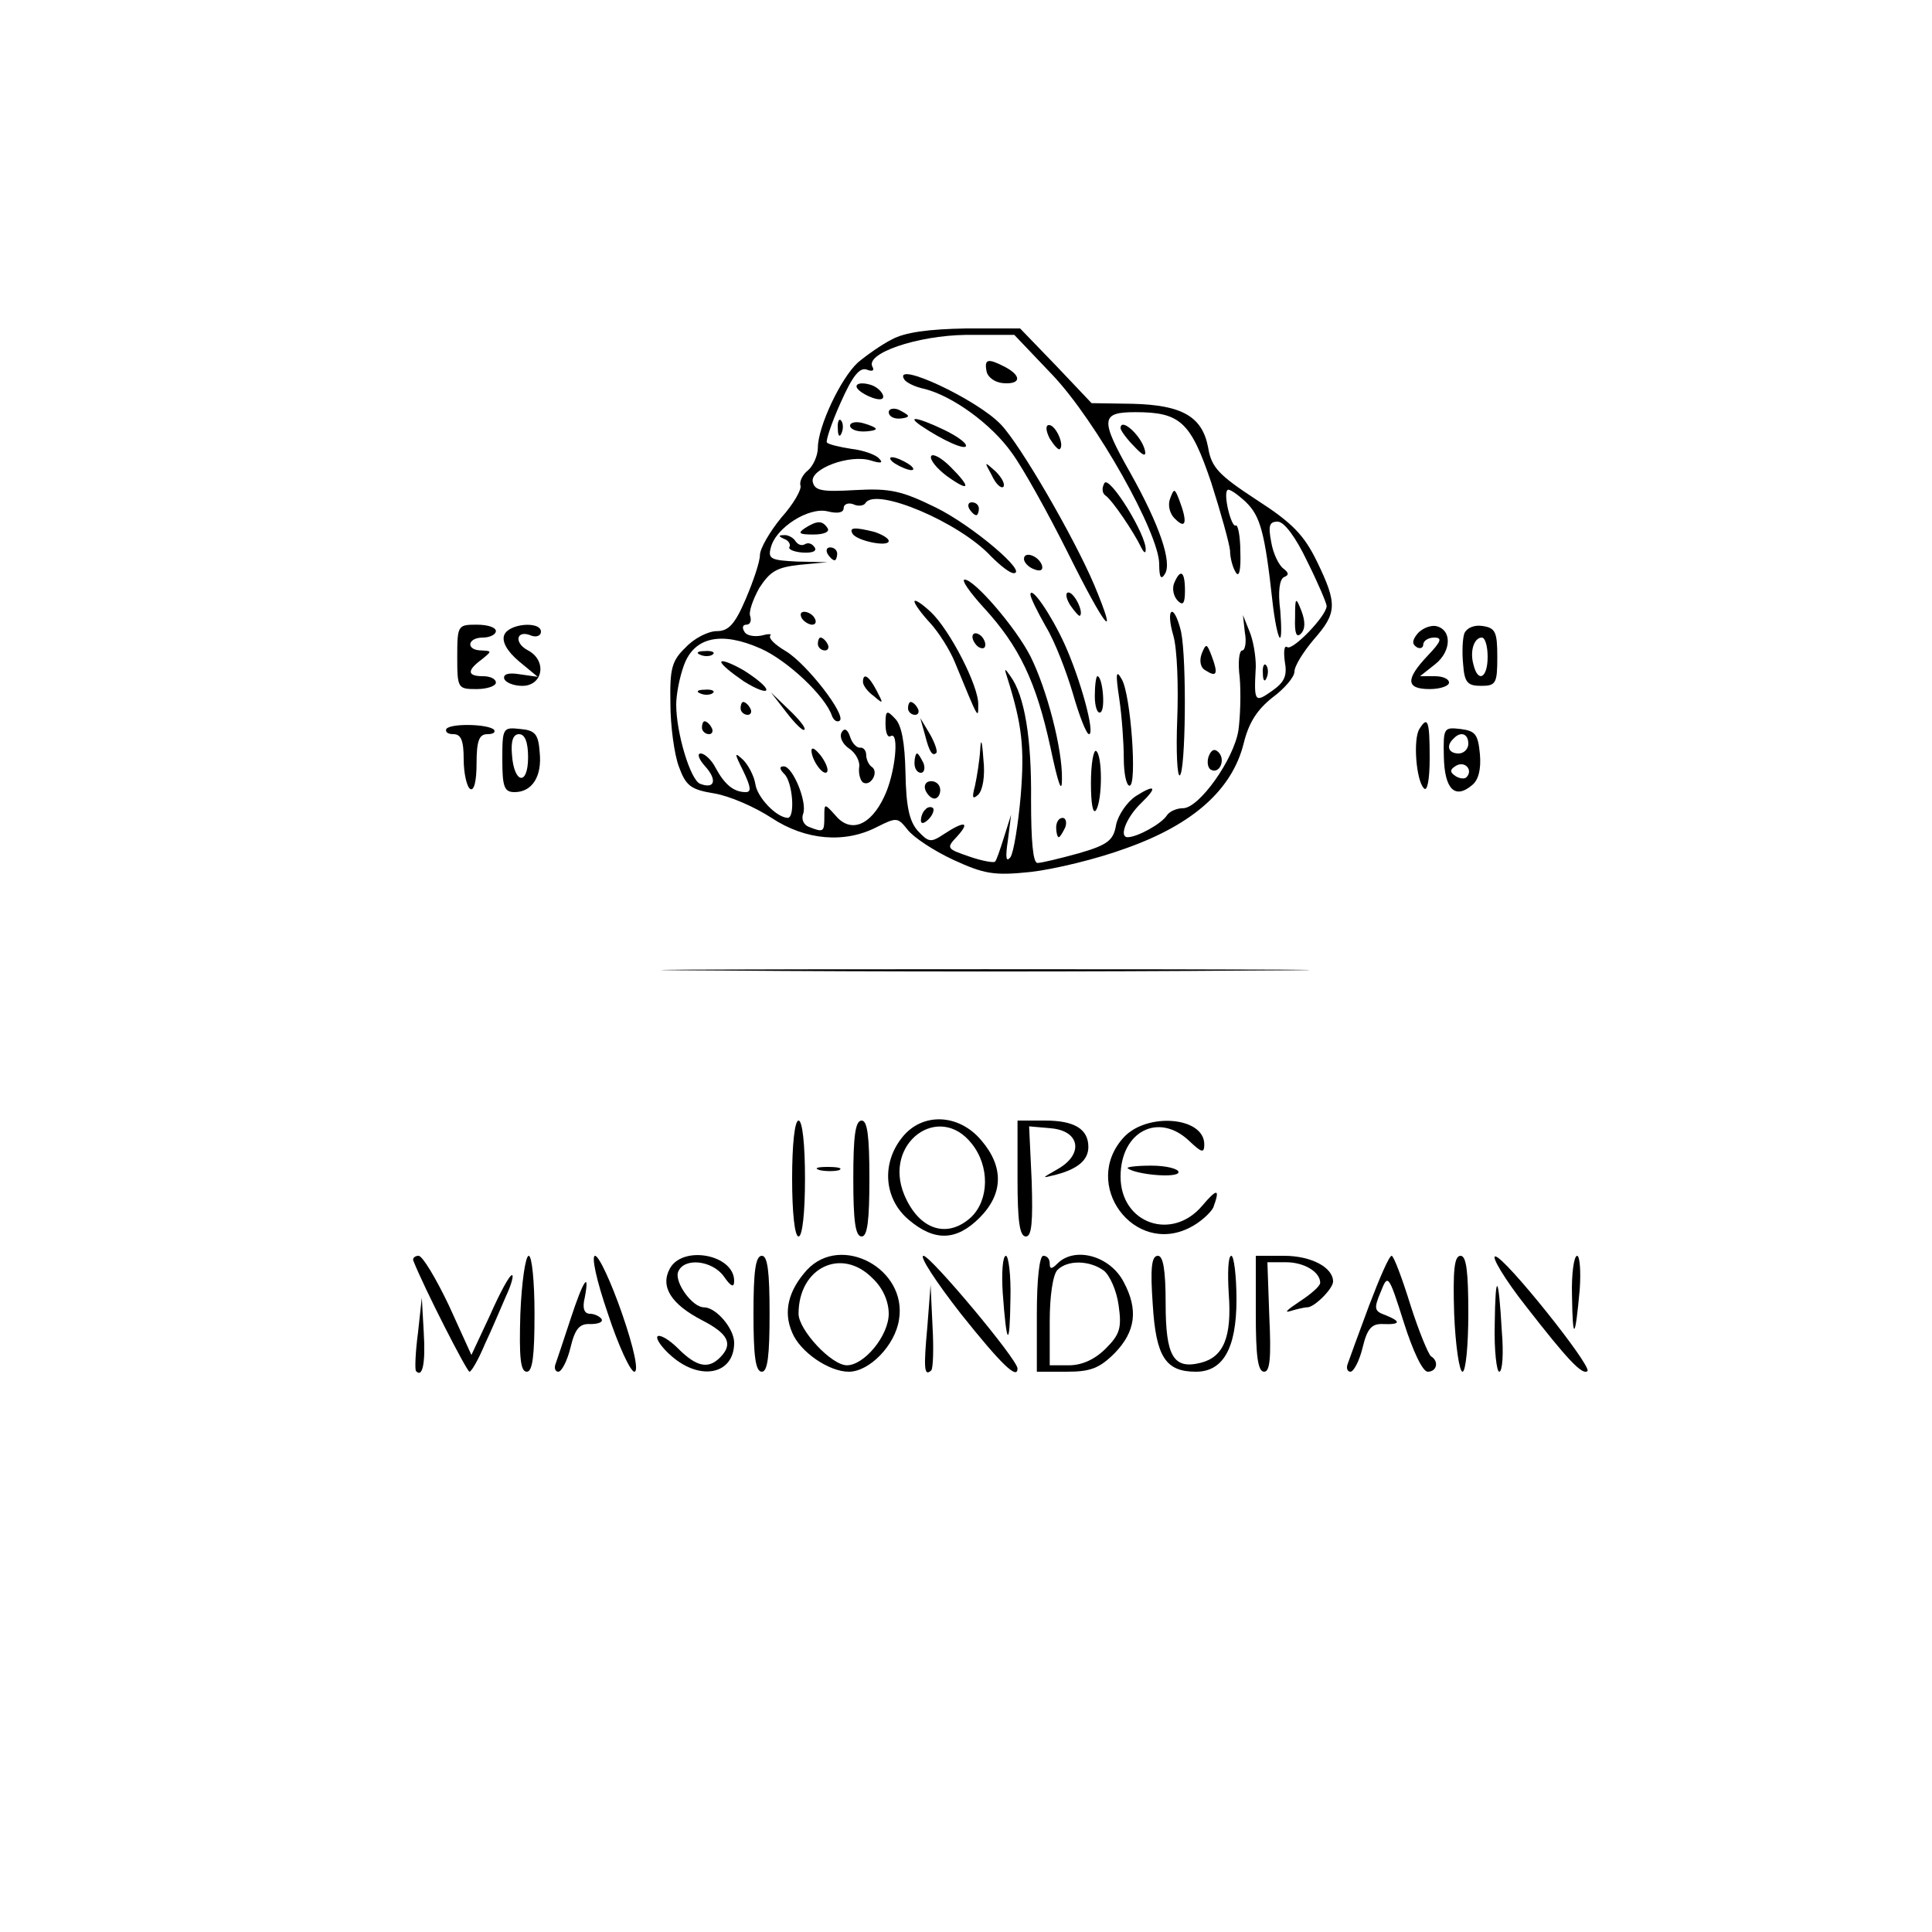 <?xml version="1.0" standalone="no"?>
<!DOCTYPE svg PUBLIC "-//W3C//DTD SVG 20010904//EN"
 "http://www.w3.org/TR/2001/REC-SVG-20010904/DTD/svg10.dtd">
<svg version="1.0" xmlns="http://www.w3.org/2000/svg"
 width="300pt" height="300pt" viewBox="0 0 300 300"
 preserveAspectRatio="xMidYMid meet">
<g transform="translate(0,300) scale(0.1,-0.1)"
fill="#000000" stroke="none">
<path d="M1385 2473 c-16 -8 -40 -25 -53 -36 -27 -25 -62 -100 -62 -132 0 -12
-7 -28 -15 -35 -9 -7 -14 -18 -12 -24 2 -6 -11 -29 -30 -50 -18 -22 -33 -48
-33 -58 0 -10 -10 -40 -22 -68 -17 -40 -27 -50 -45 -50 -13 0 -35 -11 -48 -25
-22 -21 -25 -33 -24 -87 0 -35 6 -79 13 -98 11 -30 18 -36 55 -42 24 -4 63
-21 89 -38 53 -35 114 -40 164 -14 30 15 32 15 47 -4 9 -12 41 -33 71 -47 48
-22 63 -25 120 -19 36 4 103 20 149 37 104 37 164 91 182 162 8 33 21 53 45
72 19 14 34 32 34 40 0 9 14 31 30 50 36 41 37 55 5 121 -20 41 -38 60 -94 96
-58 38 -70 50 -75 81 -9 48 -40 66 -117 68 l-64 1 -55 58 -56 58 -84 0 c-58
-1 -95 -6 -115 -17z m250 -56 c67 -71 165 -245 165 -293 0 -21 3 -25 9 -15 11
18 -8 75 -54 157 -47 83 -46 94 8 94 70 0 86 -15 118 -110 15 -47 28 -94 29
-105 0 -11 4 -26 9 -34 5 -8 8 3 7 32 0 25 -4 43 -7 41 -7 -4 -20 49 -13 55 2
3 15 -6 28 -18 23 -22 30 -47 42 -156 3 -27 8 -52 11 -55 3 -3 3 16 1 42 -4
30 -1 49 6 52 8 3 7 7 -1 13 -7 5 -16 23 -19 41 -5 26 -3 32 10 32 10 0 28
-24 46 -62 17 -34 30 -65 30 -69 0 -15 -52 -69 -61 -64 -5 4 -6 -7 -4 -22 4
-22 0 -32 -20 -46 -27 -19 -28 -17 -25 38 0 17 -4 41 -10 55 l-10 25 3 -27 c3
-16 0 -28 -4 -28 -5 0 -7 -19 -4 -42 2 -24 1 -60 -2 -82 -7 -45 -61 -121 -86
-121 -10 0 -21 -5 -25 -11 -8 -13 -46 -34 -61 -34 -14 0 -2 31 21 53 26 25 22
30 -8 11 -14 -9 -28 -30 -31 -45 -4 -24 -13 -31 -58 -44 -29 -8 -58 -15 -64
-15 -7 0 -10 34 -10 98 1 95 -10 162 -32 192 -9 13 -10 13 -5 -2 23 -73 27
-108 21 -183 -4 -45 -11 -89 -16 -96 -7 -9 -8 0 -4 26 l5 40 -11 -35 c-6 -19
-12 -37 -14 -38 -2 -2 -20 1 -40 8 -35 12 -36 13 -19 31 21 23 12 25 -20 4
-21 -14 -24 -13 -41 5 -13 15 -18 37 -19 90 -1 47 -6 74 -16 84 -13 14 -15 13
-15 -8 0 -13 3 -22 8 -19 14 8 7 -59 -10 -94 -21 -45 -52 -57 -75 -30 -18 20
-18 20 -18 -1 0 -24 -1 -25 -24 -16 -8 3 -12 12 -9 20 7 18 -16 74 -30 74 -7
0 -7 -4 1 -12 13 -13 17 -68 5 -68 -18 1 -47 32 -50 52 -2 13 -11 30 -19 38
-14 13 -14 11 0 -17 12 -25 13 -33 4 -33 -19 0 -33 12 -47 38 -6 12 -17 22
-23 22 -6 0 -3 -9 7 -20 19 -21 15 -36 -8 -27 -15 6 -37 79 -37 123 0 15 5 42
12 61 16 44 58 53 119 26 41 -18 101 -74 111 -105 3 -7 8 -10 12 -7 10 9 -51
88 -84 108 -17 10 -27 20 -24 24 3 3 -3 3 -14 0 -11 -2 -23 0 -26 6 -4 6 -3
11 3 11 6 0 8 6 6 13 -3 6 4 26 14 44 17 26 27 32 63 36 l43 4 -47 1 c-41 2
-46 4 -41 22 8 31 59 63 88 56 16 -4 25 -2 25 5 0 6 7 9 15 6 8 -4 17 -2 19 2
16 25 146 -30 195 -83 14 -14 29 -26 35 -26 23 0 -64 74 -121 102 -53 26 -71
30 -125 27 -52 -3 -63 -1 -66 13 -4 20 57 43 90 33 16 -5 20 -4 13 3 -5 6 -25
13 -43 15 -19 3 -36 7 -38 10 -2 2 7 30 21 61 19 43 30 56 41 52 8 -3 12 -2 9
4 -13 21 69 49 145 50 l75 0 60 -63z"/>
<path d="M1532 2423 c2 -9 13 -17 26 -18 27 -2 29 11 3 25 -27 14 -33 13 -29
-7z"/>
<path d="M1404 2411 c3 -5 17 -12 32 -15 43 -11 103 -54 135 -99 17 -23 56
-93 87 -155 57 -115 81 -146 41 -50 -32 75 -115 218 -145 249 -37 39 -168 100
-150 70z"/>
<path d="M1330 2400 c0 -7 24 -20 36 -20 13 0 1 19 -16 23 -11 3 -20 2 -20 -3z"/>
<path d="M1380 2360 c0 -6 7 -10 15 -10 8 0 15 2 15 4 0 2 -7 6 -15 10 -8 3
-15 1 -15 -4z"/>
<path d="M1301 2334 c0 -11 3 -14 6 -6 3 7 2 16 -1 19 -3 4 -6 -2 -5 -13z"/>
<path d="M1320 2339 c0 -5 9 -9 20 -9 11 0 20 2 20 4 0 2 -9 6 -20 9 -11 3
-20 1 -20 -4z"/>
<path d="M1430 2339 c34 -23 70 -39 70 -31 0 5 -16 16 -35 25 -40 19 -58 22
-35 6z"/>
<path d="M1630 2319 c7 -11 14 -19 16 -16 7 7 -7 37 -17 37 -6 0 -5 -9 1 -21z"/>
<path d="M1740 2335 c0 -3 9 -16 21 -28 13 -14 19 -17 17 -7 -5 23 -38 53 -38
35z"/>
<path d="M1446 2292 c-3 -5 8 -19 24 -31 36 -26 39 -19 6 14 -14 14 -27 21
-30 17z"/>
<path d="M1390 2280 c8 -5 20 -10 25 -10 6 0 3 5 -5 10 -8 5 -19 10 -25 10 -5
0 -3 -5 5 -10z"/>
<path d="M1540 2262 c6 -13 14 -21 18 -18 3 4 -2 14 -12 24 -18 16 -18 16 -6
-6z"/>
<path d="M1715 2250 c-4 -7 -4 -15 1 -19 11 -7 45 -58 56 -81 4 -8 7 -10 7 -4
2 22 -56 116 -64 104z"/>
<path d="M1817 2226 c-4 -10 -1 -24 8 -32 17 -17 19 -4 6 30 -7 18 -8 18 -14
2z"/>
<path d="M1505 2210 c3 -5 8 -10 11 -10 2 0 4 5 4 10 0 6 -5 10 -11 10 -5 0
-7 -4 -4 -10z"/>
<path d="M1250 2180 c-12 -8 -9 -10 13 -10 16 0 26 4 22 10 -8 12 -16 12 -35
0z"/>
<path d="M1324 2171 c7 -11 56 -21 56 -11 0 4 -10 10 -22 14 -32 8 -40 7 -34
-3z"/>
<path d="M1218 2163 c6 -2 10 -8 8 -12 -3 -4 7 -8 20 -9 15 -1 23 2 19 8 -4 6
-10 8 -15 5 -5 -3 -11 -1 -15 5 -3 5 -12 10 -18 9 -9 0 -8 -2 1 -6z"/>
<path d="M1285 2140 c3 -5 8 -10 11 -10 2 0 4 5 4 10 0 6 -5 10 -11 10 -5 0
-7 -4 -4 -10z"/>
<path d="M1590 2132 c0 -5 7 -13 16 -16 10 -4 14 -1 12 6 -5 15 -28 23 -28 10z"/>
<path d="M1823 2094 c-3 -8 -1 -20 6 -27 8 -8 11 -4 11 16 0 30 -7 35 -17 11z"/>
<path d="M1528 2056 c55 -60 81 -115 103 -216 12 -57 18 -74 18 -50 1 46 -23
139 -49 191 -23 45 -87 119 -102 119 -6 0 8 -20 30 -44z"/>
<path d="M1600 2077 c0 -5 11 -27 24 -50 14 -23 32 -70 42 -104 10 -35 21 -63
25 -63 10 0 -13 85 -38 140 -21 46 -52 91 -53 77z"/>
<path d="M1662 2060 c7 -10 14 -18 15 -16 6 6 -9 36 -18 36 -5 0 -4 -9 3 -20z"/>
<path d="M1420 2066 c0 -4 11 -19 24 -33 13 -14 31 -42 39 -62 37 -90 36 -88
36 -65 1 28 -44 116 -74 144 -14 13 -25 20 -25 16z"/>
<path d="M2011 2041 c-1 -24 2 -32 9 -25 7 7 7 19 1 35 -9 23 -10 22 -10 -10z"/>
<path d="M1245 2040 c3 -5 11 -10 16 -10 6 0 7 5 4 10 -3 6 -11 10 -16 10 -6
0 -7 -4 -4 -10z"/>
<path d="M1822 2013 c6 -21 8 -79 6 -130 -2 -50 0 -89 4 -87 9 6 11 178 2 223
-4 17 -10 31 -14 31 -5 0 -4 -17 2 -37z"/>
<path d="M1510 2011 c0 -5 5 -13 10 -16 6 -3 10 -2 10 4 0 5 -4 13 -10 16 -5
3 -10 2 -10 -4z"/>
<path d="M1270 2000 c0 -5 5 -10 11 -10 5 0 7 5 4 10 -3 6 -8 10 -11 10 -2 0
-4 -4 -4 -10z"/>
<path d="M1866 1985 c-4 -11 -2 -22 6 -26 17 -11 20 -6 10 21 -8 21 -9 22 -16
5z"/>
<path d="M1088 1983 c7 -3 16 -2 19 1 4 3 -2 6 -13 5 -11 0 -14 -3 -6 -6z"/>
<path d="M1120 1972 c0 -4 16 -17 35 -30 19 -12 35 -18 35 -13 0 5 -16 18 -35
30 -19 11 -35 17 -35 13z"/>
<path d="M1961 1954 c0 -11 3 -14 6 -6 3 7 2 16 -1 19 -3 4 -6 -2 -5 -13z"/>
<path d="M1738 1915 c4 -27 7 -69 7 -92 0 -24 4 -43 9 -43 12 0 2 141 -12 165
-9 16 -10 10 -4 -30z"/>
<path d="M1340 1941 c0 -5 7 -15 17 -22 15 -13 15 -12 4 9 -12 23 -21 28 -21
13z"/>
<path d="M1700 1919 c0 -16 4 -28 9 -25 8 5 3 56 -5 56 -2 0 -4 -14 -4 -31z"/>
<path d="M1088 1923 c7 -3 16 -2 19 1 4 3 -2 6 -13 5 -11 0 -14 -3 -6 -6z"/>
<path d="M1221 1894 c13 -17 26 -30 28 -27 3 2 -8 16 -24 31 l-28 27 24 -31z"/>
<path d="M1150 1900 c0 -5 5 -10 11 -10 5 0 7 5 4 10 -3 6 -8 10 -11 10 -2 0
-4 -4 -4 -10z"/>
<path d="M1410 1900 c0 -5 5 -10 11 -10 5 0 7 5 4 10 -3 6 -8 10 -11 10 -2 0
-4 -4 -4 -10z"/>
<path d="M1090 1870 c0 -5 5 -10 11 -10 5 0 7 5 4 10 -3 6 -8 10 -11 10 -2 0
-4 -4 -4 -10z"/>
<path d="M1436 1860 c7 -28 12 -35 18 -29 2 2 -2 15 -10 29 l-15 25 7 -25z"/>
<path d="M1307 1863 c-4 -7 1 -18 11 -25 11 -7 18 -21 16 -30 -1 -10 2 -20 6
-23 12 -7 25 16 14 24 -5 3 -9 12 -9 19 0 6 -4 12 -10 11 -5 0 -12 7 -15 17
-4 12 -9 14 -13 7z"/>
<path d="M1522 1835 c-1 -16 -5 -41 -8 -55 -5 -19 -4 -22 5 -14 7 7 11 29 8
55 -2 30 -4 34 -5 14z"/>
<path d="M1260 1835 c0 -15 18 -40 24 -34 3 3 -1 14 -9 25 -8 10 -14 15 -15 9z"/>
<path d="M1694 1784 c0 -32 3 -49 8 -42 10 17 10 85 0 92 -4 2 -8 -20 -8 -50z"/>
<path d="M1877 1826 c-3 -8 -2 -18 3 -21 13 -8 24 15 12 27 -6 6 -11 4 -15 -6z"/>
<path d="M1420 1815 c0 -8 4 -15 10 -15 5 0 7 7 4 15 -4 8 -8 15 -10 15 -2 0
-4 -7 -4 -15z"/>
<path d="M1437 1773 c3 -7 9 -13 14 -13 5 0 9 6 9 13 0 8 -6 14 -14 14 -8 0
-12 -6 -9 -14z"/>
<path d="M1437 1743 c-4 -3 -7 -11 -7 -17 0 -6 5 -5 12 2 6 6 9 14 7 17 -3 3
-9 2 -12 -2z"/>
<path d="M1640 1715 c0 -8 2 -15 4 -15 2 0 6 7 10 15 3 8 1 15 -4 15 -6 0 -10
-7 -10 -15z"/>
<path d="M710 1980 c0 -49 1 -50 30 -50 17 0 30 5 30 10 0 6 -9 10 -20 10 -25
0 -25 9 -2 26 16 13 16 13 0 14 -25 0 -23 20 2 20 11 0 20 5 20 10 0 6 -13 10
-30 10 -29 0 -30 -1 -30 -50z"/>
<path d="M783 2014 c-4 -10 4 -25 23 -41 l29 -24 -28 4 c-18 3 -26 0 -24 -7 2
-6 15 -11 28 -11 32 0 39 39 9 55 -23 12 -18 33 5 23 8 -3 15 0 15 6 0 17 -50
13 -57 -5z"/>
<path d="M2201 2016 c-8 -10 -9 -16 -1 -21 5 -3 10 -1 10 4 0 6 8 11 17 11 13
0 11 -6 -10 -28 -35 -37 -34 -52 3 -52 17 0 30 5 30 10 0 6 -10 10 -22 10
l-23 0 24 19 c25 20 26 54 0 59 -9 1 -21 -4 -28 -12z"/>
<path d="M2274 2017 c-3 -8 -4 -30 -2 -49 2 -28 7 -33 28 -33 23 0 25 4 25 45
0 39 -3 45 -23 48 -13 2 -24 -3 -28 -11z m36 -37 c0 -33 -15 -41 -22 -12 -6
21 1 42 13 42 5 0 9 -13 9 -30z"/>
<path d="M693 1868 c-2 -5 3 -8 11 -8 12 0 16 -10 16 -39 0 -22 5 -43 10 -46
6 -4 10 12 10 39 0 36 4 46 17 46 9 0 13 3 10 7 -10 9 -68 10 -74 1z"/>
<path d="M2204 1868 c-10 -16 -5 -80 7 -92 5 -6 9 12 9 47 0 58 -3 66 -16 45z"/>
<path d="M780 1821 c0 -43 3 -51 19 -51 27 0 43 24 39 62 -2 28 -7 34 -30 36
-27 3 -28 2 -28 -47z m40 3 c0 -45 -22 -41 -25 4 -2 22 2 32 11 32 9 0 14 -12
14 -36z"/>
<path d="M2242 1825 c1 -50 17 -67 44 -44 10 8 14 25 12 48 -3 31 -7 36 -30
39 -26 3 -27 2 -26 -43z m38 20 c0 -8 -7 -15 -15 -15 -16 0 -20 12 -8 23 11
12 23 8 23 -8z m-3 -52 c-3 -3 -11 -2 -17 2 -9 6 -9 10 1 16 14 8 27 -7 16
-18z"/>
<path d="M1123 1493 c224 -2 590 -2 815 0 224 1 40 2 -408 2 -448 0 -632 -1
-407 -2z"/>
<path d="M1230 1170 c0 -53 4 -90 10 -90 6 0 10 37 10 90 0 53 -4 90 -10 90
-6 0 -10 -37 -10 -90z"/>
<path d="M1325 1170 c0 -65 3 -90 13 -90 9 0 12 25 12 90 0 65 -3 90 -12 90
-10 0 -13 -25 -13 -90z"/>
<path d="M1401 1234 c-33 -41 -28 -96 10 -128 40 -34 74 -33 110 3 37 37 38
79 3 120 -35 42 -92 44 -123 5z m108 -10 c28 -35 27 -87 -1 -114 -37 -34 -81
-20 -104 35 -33 80 54 144 105 79z"/>
<path d="M1580 1170 c0 -65 3 -90 13 -90 9 0 11 22 9 86 l-4 85 34 -3 c45 -4
51 -40 11 -63 -26 -15 -27 -15 -3 -9 34 9 50 23 50 43 0 28 -22 41 -67 41
l-43 0 0 -90z"/>
<path d="M1745 1234 c-67 -73 16 -185 103 -140 16 8 32 23 36 31 11 30 6 30
-17 3 -47 -56 -127 -28 -127 45 0 70 59 101 107 55 19 -18 23 -19 23 -5 0 43
-89 50 -125 11z"/>
<path d="M1273 1183 c9 -2 23 -2 30 0 6 3 -1 5 -18 5 -16 0 -22 -2 -12 -5z"/>
<path d="M1751 1186 c12 -10 79 -16 79 -6 0 5 -19 10 -42 10 -23 0 -39 -2 -37
-4z"/>
<path d="M642 1042 c17 -43 83 -172 87 -172 3 0 14 19 24 43 11 23 25 57 33
75 8 17 12 32 9 32 -4 0 -19 -28 -34 -62 l-29 -62 -35 77 c-20 42 -41 77 -47
77 -6 0 -10 -4 -8 -8z"/>
<path d="M808 960 c-2 -67 0 -90 10 -90 9 0 12 25 12 90 0 50 -4 90 -9 90 -5
0 -11 -41 -13 -90z"/>
<path d="M944 960 c16 -49 35 -90 41 -90 7 0 0 35 -19 90 -17 49 -36 90 -42
90 -6 0 2 -38 20 -90z"/>
<path d="M1040 1030 c-15 -28 2 -55 50 -80 41 -21 49 -37 28 -58 -18 -18 -36
-15 -65 14 -14 14 -28 22 -32 19 -3 -4 7 -18 22 -31 45 -39 97 -28 97 21 0 22
-28 55 -47 55 -18 0 -46 39 -40 55 9 23 53 18 71 -7 11 -16 16 -18 16 -7 0 41
-80 56 -100 19z"/>
<path d="M1170 960 c0 -65 3 -90 13 -90 9 0 12 25 12 90 0 65 -3 90 -12 90
-10 0 -13 -25 -13 -90z"/>
<path d="M1253 1028 c-29 -32 -37 -65 -23 -97 12 -30 57 -61 88 -61 32 0 72
41 78 81 13 79 -90 134 -143 77z m102 -13 c16 -15 25 -36 25 -55 0 -34 -38
-80 -65 -80 -24 0 -75 55 -75 80 0 72 67 104 115 55z"/>
<path d="M1492 960 c63 -79 88 -103 88 -85 0 14 -135 175 -146 175 -7 0 19
-40 58 -90z"/>
<path d="M1557 993 c6 -84 11 -88 12 -10 1 37 -3 67 -7 67 -5 0 -7 -26 -5 -57z"/>
<path d="M1610 960 l0 -90 46 0 c37 0 51 5 75 29 32 33 37 67 14 110 -21 41
-76 56 -103 29 -9 -9 -12 -9 -12 0 0 7 -4 12 -10 12 -6 0 -10 -37 -10 -90z
m104 67 c9 -7 20 -31 23 -54 5 -35 2 -45 -20 -67 -17 -17 -37 -26 -57 -26
l-30 0 0 68 c0 40 5 73 12 80 16 16 50 15 72 -1z"/>
<path d="M1790 974 c5 -81 20 -104 67 -104 42 0 63 36 63 112 0 37 -4 68 -8
68 -5 0 -6 -26 -4 -59 5 -67 -8 -98 -43 -107 -43 -11 -55 10 -55 92 0 53 -4
74 -12 74 -10 0 -12 -19 -8 -76z"/>
<path d="M1950 960 c0 -65 3 -90 13 -90 9 0 11 22 8 85 l-3 85 29 0 c28 0 53
-15 53 -32 0 -5 -15 -18 -32 -29 -18 -12 -25 -18 -15 -15 10 3 22 6 27 6 11 0
40 29 40 40 0 22 -34 40 -76 40 l-44 0 0 -90z"/>
<path d="M2126 973 c-16 -43 -31 -84 -33 -90 -3 -7 -1 -13 4 -13 5 0 14 17 19
38 7 29 14 37 32 36 27 -1 28 4 3 14 -17 6 -18 10 -7 36 11 28 12 28 36 -48
14 -44 29 -76 37 -76 14 0 18 16 5 24 -4 3 -19 39 -32 80 -13 42 -26 76 -29
76 -4 0 -19 -35 -35 -77z"/>
<path d="M2258 960 c2 -49 8 -90 13 -90 5 0 9 41 9 90 0 65 -3 90 -12 90 -10
0 -12 -23 -10 -90z"/>
<path d="M2370 971 c63 -81 87 -107 95 -100 7 8 -129 178 -143 178 -7 1 14
-35 48 -78z"/>
<path d="M2441 988 c1 -72 5 -68 12 10 2 28 0 52 -4 52 -5 0 -9 -28 -8 -62z"/>
<path d="M886 952 c-10 -31 -21 -63 -23 -69 -3 -7 -1 -13 4 -13 5 0 14 17 19
38 7 29 14 37 31 36 12 0 20 3 17 8 -3 4 -11 8 -18 8 -9 0 -12 9 -8 25 8 42
-2 28 -22 -33z"/>
<path d="M2321 943 c-1 -40 3 -73 7 -73 5 0 7 28 4 63 -5 89 -10 94 -11 10z"/>
<path d="M1440 940 c-6 -65 -5 -78 6 -68 3 3 4 34 2 69 l-3 64 -5 -65z"/>
<path d="M649 930 c-4 -30 -5 -57 -3 -59 10 -11 15 12 12 60 l-3 54 -6 -55z"/>
</g>
</svg>
